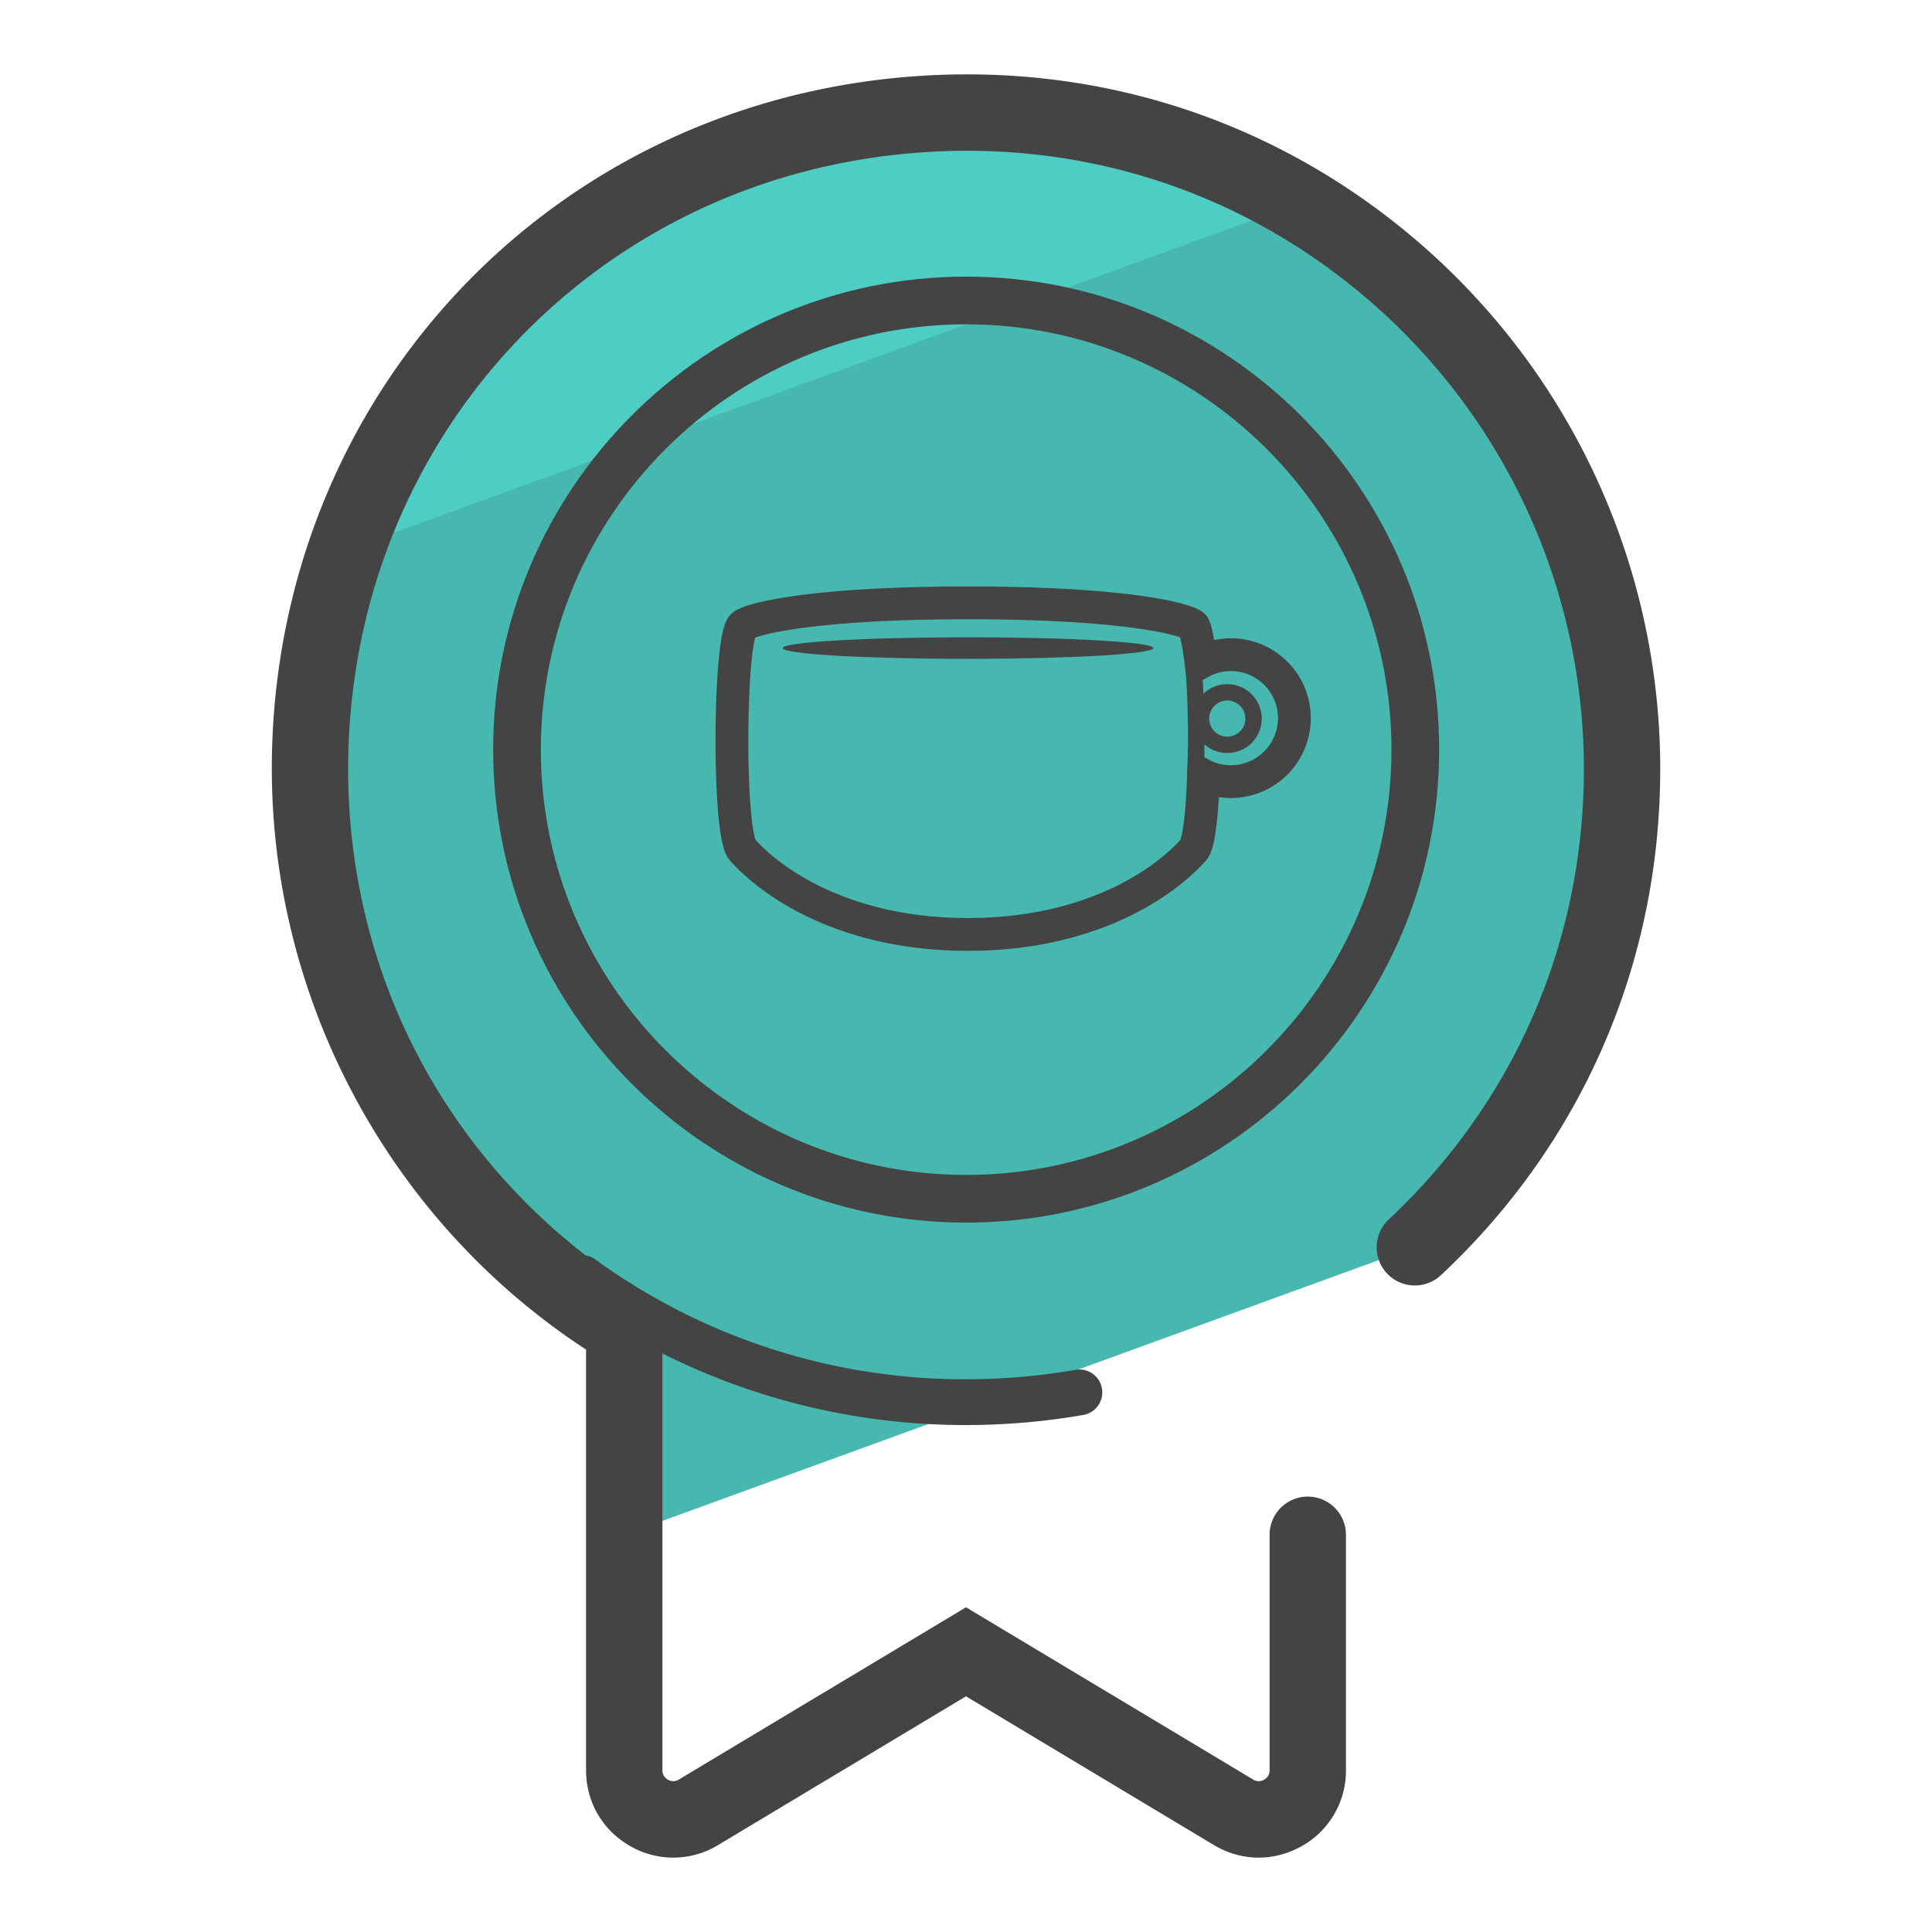 <svg xmlns="http://www.w3.org/2000/svg" version="1" viewBox="0 0 50 50"><path fill="#46B8B0" d="M16.074 34.334c.05.031.08.085.08.143v5.243l20.457-7.446a16.891 16.891 0 0 0 5.367-12.382c0-10.011-8.663-17.997-18.902-16.872-8.491.934-14.816 7.862-15.048 16.402-.171 6.307 3.078 11.845 8.046 14.912z"/><path fill="#4ECDC4" d="M33.845 5.179c-3.006-1.734-6.591-2.576-10.395-2.158-6.623.728-11.912 5.109-14.036 11.049l24.431-8.891z"/><path fill="#444" d="M36.986 6.509c-3.853-3.453-8.831-5.04-14.017-4.471-8.983.988-15.682 8.288-15.928 17.357-.169 6.231 2.934 12.14 8.126 15.532v10.886c0 .824.428 1.558 1.145 1.965a2.233 2.233 0 0 0 2.274-.029L25 43.9l6.414 3.849c.362.217.761.326 1.161.326.381 0 .763-.1 1.113-.297a2.233 2.233 0 0 0 1.145-1.965V39.72a.988.988 0 1 0-1.976 0v6.093a.269.269 0 0 1-.143.245.269.269 0 0 1-.284-.004L25 41.596l-7.43 4.458a.273.273 0 0 1-.284.004.27.27 0 0 1-.143-.245V35.027a17.458 17.458 0 0 0 7.858 1.853c1.019 0 2.041-.088 3.035-.261a.592.592 0 1 0-.203-1.168c-.928.162-1.882.244-2.833.244a16.262 16.262 0 0 1-9.602-3.107.573.573 0 0 0-.242-.099c-4.009-3.109-6.281-7.862-6.14-13.039.219-8.072 6.178-14.568 14.169-15.446 4.622-.51 9.054.905 12.483 3.978a16.014 16.014 0 0 1 5.323 11.912c0 4.475-1.794 8.617-5.05 11.665a.988.988 0 1 0 1.35 1.443c3.66-3.426 5.676-8.081 5.676-13.108a18.006 18.006 0 0 0-5.981-13.385z"/><path fill="#444" d="M25.004 31.641c-6.749 0-12.241-5.491-12.241-12.241 0-6.749 5.491-12.241 12.241-12.241S37.245 12.651 37.245 19.4c0 6.75-5.492 12.241-12.241 12.241zm0-23.248c-6.07 0-11.007 4.938-11.007 11.007s4.938 11.007 11.007 11.007S36.011 25.47 36.011 19.4 31.074 8.393 25.004 8.393z"/><ellipse cx="25.052" cy="16.772" fill="#444" rx="4.798" ry=".279"/><path fill="none" stroke="#444" stroke-miterlimit="10" stroke-width=".424" d="M30.88 17.149c.073.793.097 1.941.065 2.925"/><path fill="none" stroke="#444" stroke-linecap="round" stroke-miterlimit="10" stroke-width=".849" d="M31.856 16.943c-.276 0-.541.069-.774.196 0 0-.11-.848-.195-.942-.141-.157-1.679-.595-5.836-.595s-5.698.442-5.836.595c-.348.387-.379 5.379 0 5.8.799.887 2.703 2.186 5.836 2.186s5.037-1.299 5.836-2.186c.143-.158.227-.967.259-1.933.212.111.456.164.71.164a1.642 1.642 0 1 0 0-3.285z"/><circle cx="31.762" cy="18.597" r=".68" fill="none" stroke="#444" stroke-miterlimit="10" stroke-width=".424"/></svg>